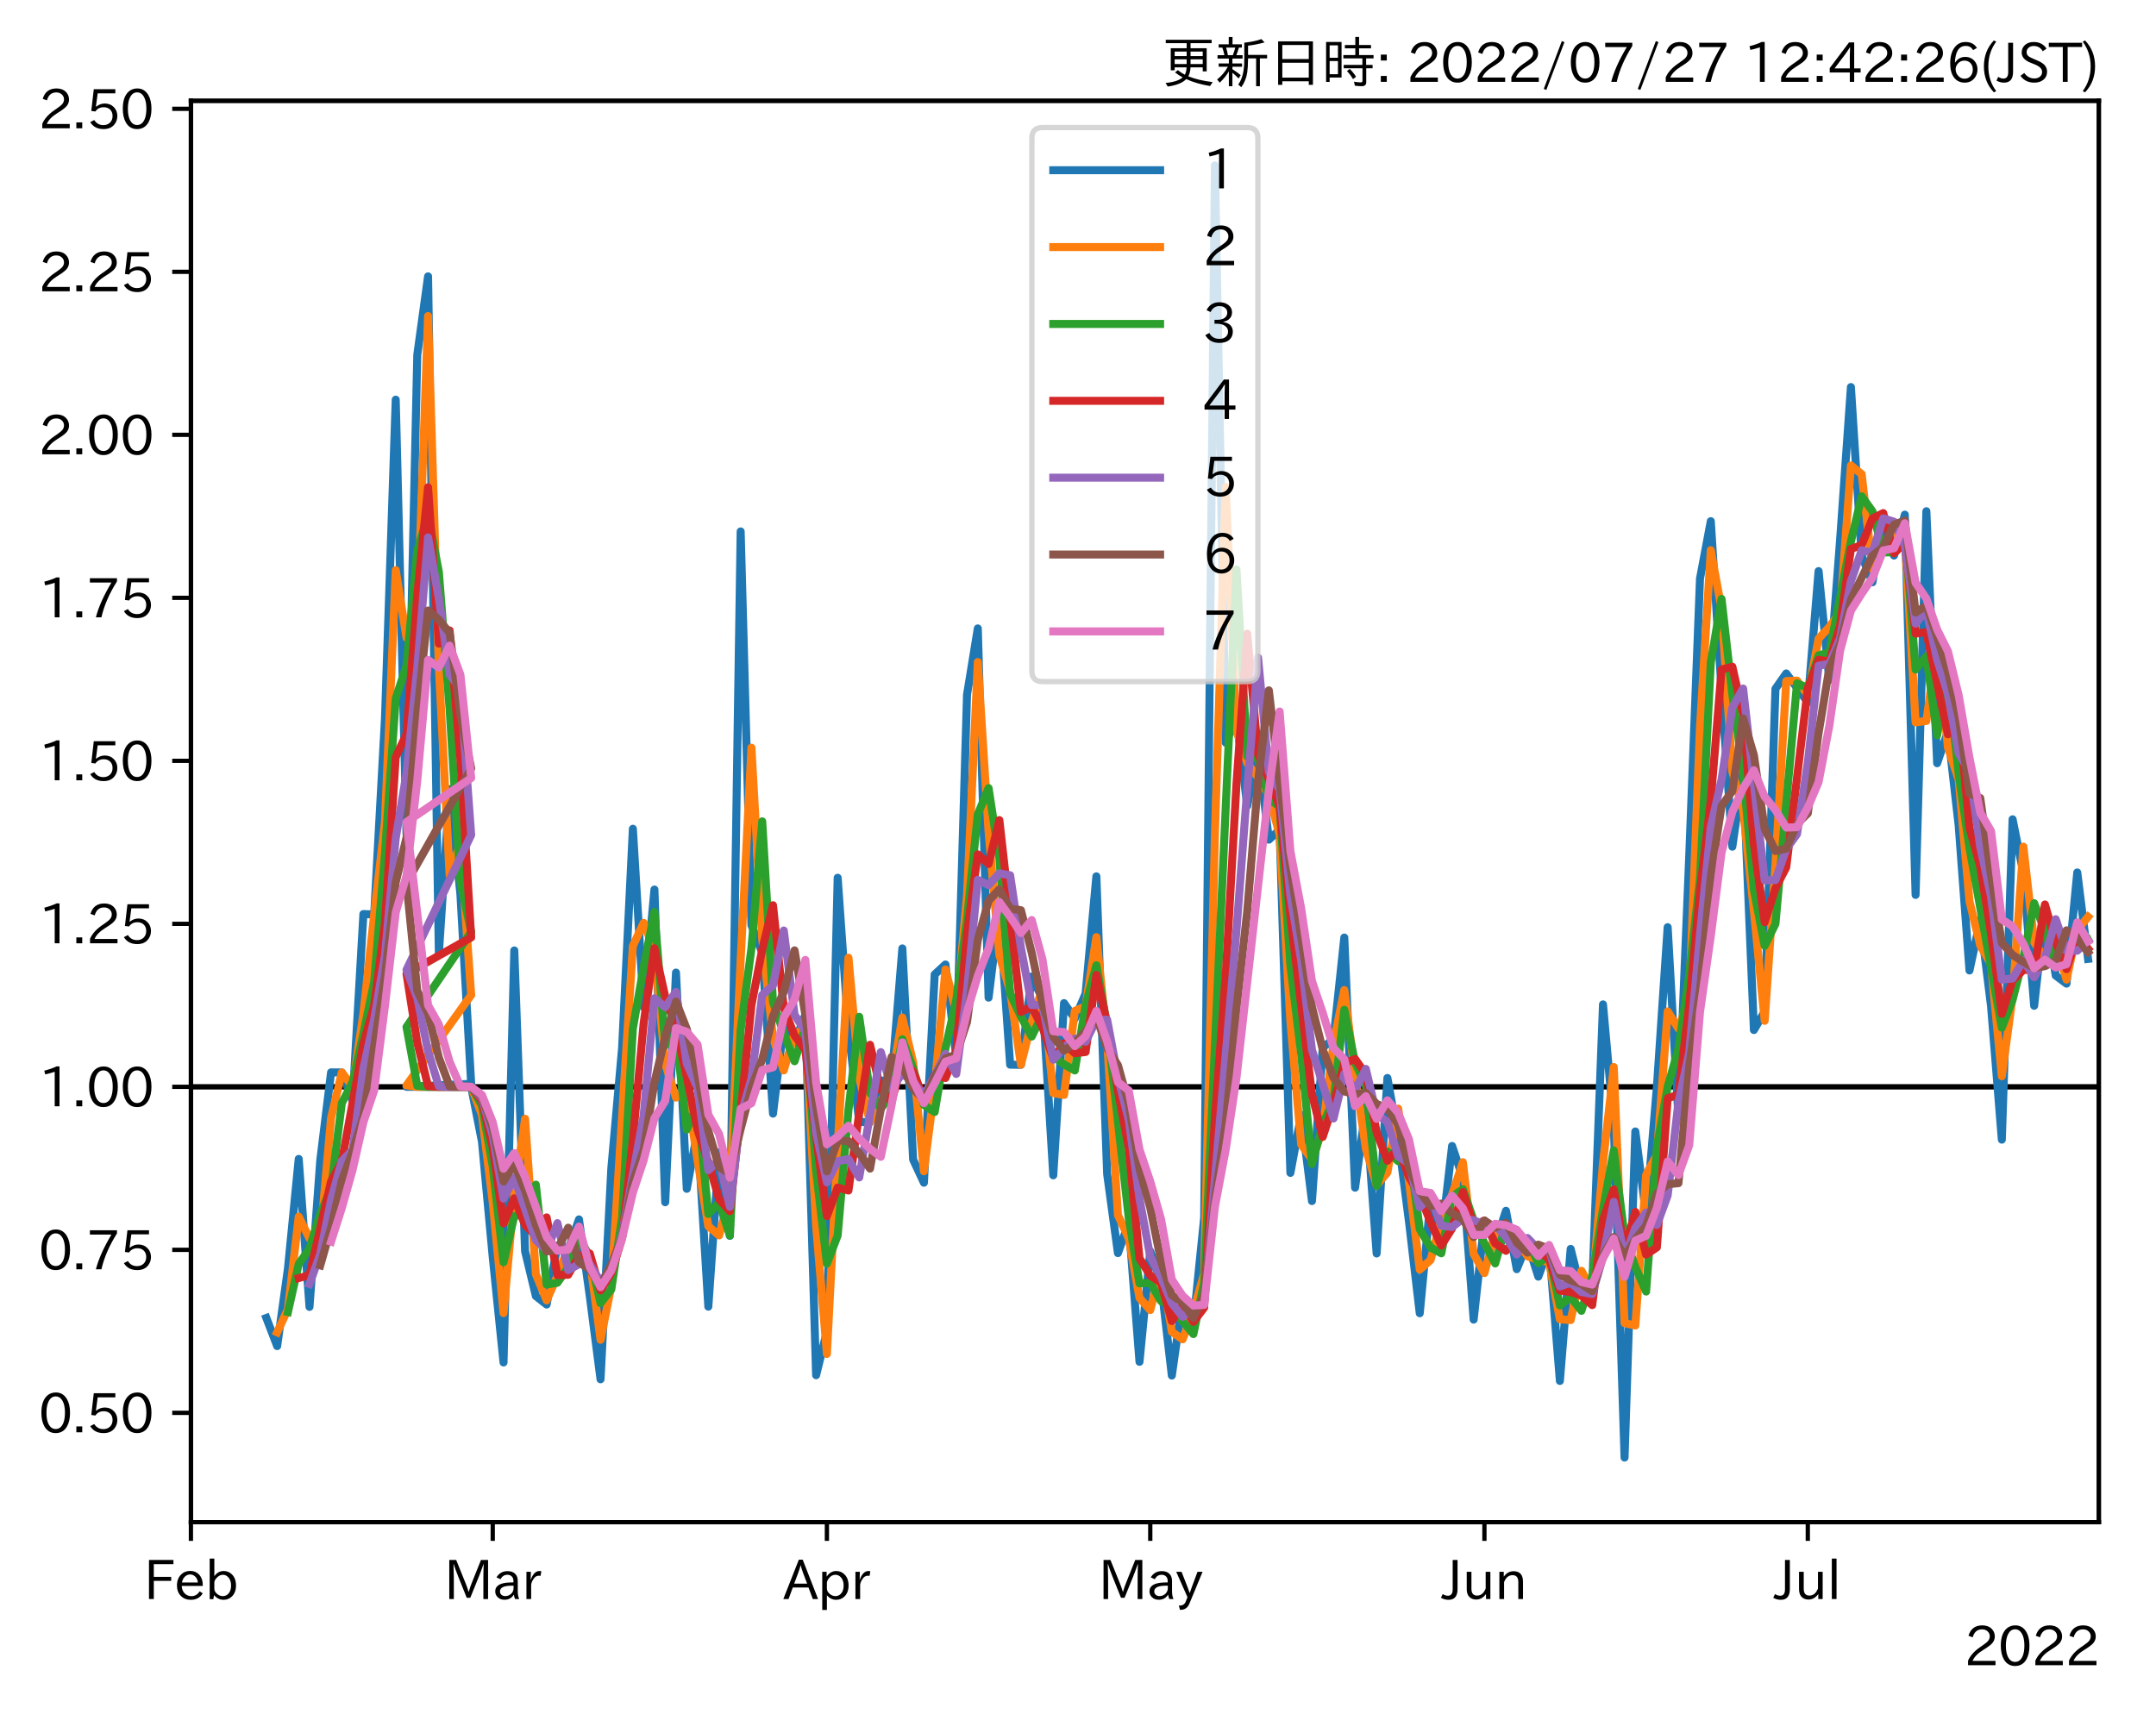 <?xml version="1.0" encoding="utf-8" standalone="no"?>
<!DOCTYPE svg PUBLIC "-//W3C//DTD SVG 1.1//EN"
  "http://www.w3.org/Graphics/SVG/1.1/DTD/svg11.dtd">
<svg xmlns:xlink="http://www.w3.org/1999/xlink" width="403.558pt" height="320.973pt" viewBox="0 0 403.558 320.973" xmlns="http://www.w3.org/2000/svg" version="1.1">
 <defs>
  <style type="text/css">*{stroke-linejoin: round; stroke-linecap: butt}</style>
 </defs>
 <g id="figure_1">
  <g id="patch_1">
   <path d="M 0 320.973 
L 403.558 320.973 
L 403.558 0 
L 0 0 
z
" style="fill: #ffffff"/>
  </g>
  <g id="axes_1">
   <g id="patch_2">
    <path d="M 35.737 284.991 
L 392.858 284.991 
L 392.858 18.879 
L 35.737 18.879 
z
" style="fill: #ffffff"/>
   </g>
   <g id="line2d_1">
    <path d="M 35.737 203.486 
L 392.858 203.486 
" clip-path="url(#p75356adacf)" style="fill: none; stroke: #000000; stroke-linecap: square"/>
   </g>
   <g id="matplotlib.axis_1">
    <g id="xtick_1">
     <g id="line2d_2">
      <defs>
       <path id="m81256b76f0" d="M 0 0 
L 0 3.5 
" style="stroke: #000000; stroke-width: 0.8"/>
      </defs>
      <g>
       <use xlink:href="#m81256b76f0" x="35.737" y="284.991" style="stroke: #000000; stroke-width: 0.8"/>
      </g>
     </g>
     <g id="text_1">
      <!-- Feb -->
      <g transform="translate(26.914 299.482)scale(0.1 -0.1)">
       <defs>
        <path id="IPAexGothic-46" d="M 3469 4141 
L 1172 4141 
L 1172 2656 
L 3206 2656 
L 3206 2188 
L 1172 2188 
L 1172 63 
L 609 63 
L 609 4634 
L 3469 4634 
L 3469 4141 
z
" transform="scale(0.016)"/>
        <path id="IPAexGothic-65" d="M 863 1594 
Q 891 1041 1209 722 
Q 1534 397 1997 397 
Q 2606 397 2963 966 
L 3322 728 
Q 2869 -31 1931 -31 
Q 1222 -31 766 422 
Q 306 884 306 1641 
Q 306 2444 788 2925 
Q 1216 3353 1856 3353 
Q 2459 3353 2866 2956 
Q 3322 2494 3322 1722 
L 3322 1594 
L 863 1594 
z
M 2756 1997 
Q 2709 2431 2450 2681 
Q 2194 2938 1844 2938 
Q 1438 2938 1150 2591 
Q 953 2356 894 1997 
L 2756 1997 
z
" transform="scale(0.016)"/>
        <path id="IPAexGothic-62" d="M 1125 2731 
Q 1550 3341 2219 3341 
Q 2788 3341 3191 2938 
Q 3659 2469 3659 1644 
Q 3659 838 3191 372 
Q 2788 -31 2206 -31 
Q 1559 -31 1088 516 
L 1009 44 
L 581 44 
L 581 4794 
L 1125 4794 
L 1125 2731 
z
M 1125 1997 
L 1125 1253 
Q 1125 888 1528 600 
Q 1803 403 2119 403 
Q 2488 403 2744 659 
Q 3084 1009 3084 1631 
Q 3084 2194 2803 2553 
Q 2525 2900 2125 2900 
Q 1759 2900 1438 2578 
Q 1125 2266 1125 1997 
z
" transform="scale(0.016)"/>
       </defs>
       <use xlink:href="#IPAexGothic-46"/>
       <use xlink:href="#IPAexGothic-65" x="57.178"/>
       <use xlink:href="#IPAexGothic-62" x="114.062"/>
      </g>
     </g>
    </g>
    <g id="xtick_2">
     <g id="line2d_3">
      <g>
       <use xlink:href="#m81256b76f0" x="92.231" y="284.991" style="stroke: #000000; stroke-width: 0.8"/>
      </g>
     </g>
     <g id="text_2">
      <!-- Mar -->
      <g transform="translate(83.122 299.482)scale(0.1 -0.1)">
       <defs>
        <path id="IPAexGothic-4d" d="M 5147 63 
L 4597 63 
L 4597 2534 
Q 4597 3281 4634 4134 
L 4609 4134 
Q 4356 3409 4066 2675 
L 3066 209 
L 2650 209 
L 1641 2725 
Q 1328 3506 1128 4141 
L 1103 4141 
Q 1141 3131 1141 2553 
L 1141 63 
L 609 63 
L 609 4634 
L 1416 4634 
L 2503 1944 
Q 2697 1472 2869 906 
L 2888 906 
Q 3028 1416 3234 1931 
L 4316 4634 
L 5147 4634 
L 5147 63 
z
" transform="scale(0.016)"/>
        <path id="IPAexGothic-61" d="M 3156 63 
L 2672 63 
Q 2559 303 2531 556 
L 2509 556 
Q 2147 -25 1428 -25 
Q 934 -25 622 288 
Q 347 563 347 959 
Q 347 1947 2050 1997 
L 2478 2009 
L 2478 2175 
Q 2478 2509 2288 2700 
Q 2088 2900 1775 2900 
Q 1238 2900 969 2378 
L 494 2597 
Q 938 3328 1788 3328 
Q 2375 3328 2691 3000 
Q 2984 2706 2984 2169 
L 2984 997 
Q 2984 400 3156 63 
z
M 2491 1625 
L 2141 1619 
Q 903 1591 903 953 
Q 903 728 1050 581 
Q 1231 403 1525 403 
Q 1934 403 2234 703 
Q 2491 969 2491 1344 
L 2491 1625 
z
" transform="scale(0.016)"/>
        <path id="IPAexGothic-72" d="M 2309 3316 
L 2213 2769 
Q 2106 2791 2022 2791 
Q 1653 2791 1413 2444 
Q 1113 2006 1113 1675 
L 1113 63 
L 563 63 
L 563 3250 
L 1081 3250 
L 1056 2303 
L 1069 2303 
Q 1422 3341 2097 3341 
Q 2206 3341 2309 3316 
z
" transform="scale(0.016)"/>
       </defs>
       <use xlink:href="#IPAexGothic-4d"/>
       <use xlink:href="#IPAexGothic-61" x="90.186"/>
       <use xlink:href="#IPAexGothic-72" x="145.166"/>
      </g>
     </g>
    </g>
    <g id="xtick_3">
     <g id="line2d_4">
      <g>
       <use xlink:href="#m81256b76f0" x="154.778" y="284.991" style="stroke: #000000; stroke-width: 0.8"/>
      </g>
     </g>
     <g id="text_3">
      <!-- Apr -->
      <g transform="translate(146.635 299.482)scale(0.1 -0.1)">
       <defs>
        <path id="IPAexGothic-41" d="M 4056 63 
L 3444 63 
L 2938 1409 
L 1100 1409 
L 603 63 
L -6 63 
L 1806 4666 
L 2259 4666 
L 4056 63 
z
M 2778 1863 
L 2316 3078 
Q 2125 3588 2028 4000 
L 2009 4000 
Q 1897 3563 1716 3078 
L 1263 1863 
L 2778 1863 
z
" transform="scale(0.016)"/>
        <path id="IPAexGothic-70" d="M 1075 2688 
Q 1525 3341 2206 3341 
Q 2769 3341 3172 2938 
Q 3641 2469 3641 1644 
Q 3641 841 3178 372 
Q 2775 -31 2200 -31 
Q 1569 -31 1106 497 
L 1106 -1216 
L 563 -1216 
L 563 3250 
L 1075 3250 
L 1075 2688 
z
M 1106 1950 
L 1106 1291 
Q 1106 897 1516 600 
Q 1791 403 2106 403 
Q 2469 403 2725 659 
Q 3066 997 3066 1631 
Q 3066 2200 2784 2559 
Q 2503 2900 2100 2900 
Q 1656 2900 1338 2484 
Q 1106 2184 1106 1950 
z
" transform="scale(0.016)"/>
       </defs>
       <use xlink:href="#IPAexGothic-41"/>
       <use xlink:href="#IPAexGothic-70" x="63.721"/>
       <use xlink:href="#IPAexGothic-72" x="125.83"/>
      </g>
     </g>
    </g>
    <g id="xtick_4">
     <g id="line2d_5">
      <g>
       <use xlink:href="#m81256b76f0" x="215.306" y="284.991" style="stroke: #000000; stroke-width: 0.8"/>
      </g>
     </g>
     <g id="text_4">
      <!-- May -->
      <g transform="translate(205.587 299.482)scale(0.1 -0.1)">
       <defs>
        <path id="IPAexGothic-79" d="M 3122 3250 
L 1575 -488 
Q 1278 -1203 550 -1203 
L 478 -1203 
L 344 -703 
L 447 -703 
Q 969 -703 1150 -238 
L 1356 275 
L 38 3250 
L 659 3250 
L 1363 1459 
Q 1528 1025 1606 781 
L 1625 781 
Q 1750 1169 1863 1459 
L 2528 3250 
L 3122 3250 
z
" transform="scale(0.016)"/>
       </defs>
       <use xlink:href="#IPAexGothic-4d"/>
       <use xlink:href="#IPAexGothic-61" x="90.186"/>
       <use xlink:href="#IPAexGothic-79" x="145.166"/>
      </g>
     </g>
    </g>
    <g id="xtick_5">
     <g id="line2d_6">
      <g>
       <use xlink:href="#m81256b76f0" x="277.853" y="284.991" style="stroke: #000000; stroke-width: 0.8"/>
      </g>
     </g>
     <g id="text_5">
      <!-- Jun -->
      <g transform="translate(269.913 299.482)scale(0.1 -0.1)">
       <defs>
        <path id="IPAexGothic-4a" d="M 1819 4634 
L 1819 1234 
Q 1819 -31 763 -31 
Q 303 -31 -125 209 
L 84 644 
Q 378 447 694 447 
Q 1250 447 1250 1203 
L 1250 4634 
L 1819 4634 
z
" transform="scale(0.016)"/>
        <path id="IPAexGothic-75" d="M 3284 63 
L 2772 63 
L 2772 644 
Q 2300 0 1625 0 
Q 1072 0 763 375 
Q 519 678 519 1241 
L 519 3250 
L 1069 3250 
L 1069 1259 
Q 1069 466 1734 466 
Q 2406 466 2734 1291 
L 2734 3250 
L 3284 3250 
L 3284 63 
z
" transform="scale(0.016)"/>
        <path id="IPAexGothic-6e" d="M 3328 63 
L 2778 63 
L 2778 2041 
Q 2778 2853 2106 2853 
Q 1428 2853 1113 2041 
L 1113 63 
L 563 63 
L 563 3250 
L 1075 3250 
L 1075 2675 
Q 1525 3316 2222 3316 
Q 3328 3316 3328 2072 
L 3328 63 
z
" transform="scale(0.016)"/>
       </defs>
       <use xlink:href="#IPAexGothic-4a"/>
       <use xlink:href="#IPAexGothic-75" x="37.988"/>
       <use xlink:href="#IPAexGothic-6e" x="98.389"/>
      </g>
     </g>
    </g>
    <g id="xtick_6">
     <g id="line2d_7">
      <g>
       <use xlink:href="#m81256b76f0" x="338.382" y="284.991" style="stroke: #000000; stroke-width: 0.8"/>
      </g>
     </g>
     <g id="text_6">
      <!-- Jul -->
      <g transform="translate(332.112 299.482)scale(0.1 -0.1)">
       <defs>
        <path id="IPAexGothic-6c" d="M 1131 63 
L 581 63 
L 581 4794 
L 1131 4794 
L 1131 63 
z
" transform="scale(0.016)"/>
       </defs>
       <use xlink:href="#IPAexGothic-4a"/>
       <use xlink:href="#IPAexGothic-75" x="37.988"/>
       <use xlink:href="#IPAexGothic-6c" x="98.389"/>
      </g>
     </g>
    </g>
    <g id="text_7">
     <!-- 2022 -->
     <g transform="translate(367.664 311.873)scale(0.1 -0.1)">
      <defs>
       <path id="IPAexGothic-32" d="M 3659 63 
L 447 63 
L 447 594 
Q 825 1475 1894 2203 
L 2072 2322 
Q 2619 2697 2791 2906 
Q 2988 3153 2988 3444 
Q 2988 3772 2756 4003 
Q 2500 4259 2084 4259 
Q 1250 4259 991 3328 
L 497 3506 
Q 853 4725 2116 4725 
Q 2806 4725 3216 4316 
Q 3575 3947 3575 3425 
Q 3575 3038 3344 2722 
Q 3131 2416 2366 1938 
L 2231 1856 
Q 1256 1253 978 569 
L 3659 569 
L 3659 63 
z
" transform="scale(0.016)"/>
       <path id="IPAexGothic-30" d="M 2038 4725 
Q 2881 4725 3334 3944 
Q 3694 3325 3694 2344 
Q 3694 1372 3334 741 
Q 2888 -31 2016 -31 
Q 1147 -31 700 741 
Q 341 1372 341 2350 
Q 341 3713 1000 4334 
Q 1419 4725 2038 4725 
z
M 2016 4266 
Q 1516 4266 1228 3759 
Q 934 3247 934 2344 
Q 934 1456 1222 947 
Q 1513 447 2016 447 
Q 2619 447 2909 1153 
Q 3100 1622 3100 2375 
Q 3100 3256 2806 3759 
Q 2509 4266 2016 4266 
z
" transform="scale(0.016)"/>
      </defs>
      <use xlink:href="#IPAexGothic-32"/>
      <use xlink:href="#IPAexGothic-30" x="62.988"/>
      <use xlink:href="#IPAexGothic-32" x="125.977"/>
      <use xlink:href="#IPAexGothic-32" x="188.965"/>
     </g>
    </g>
   </g>
   <g id="matplotlib.axis_2">
    <g id="ytick_1">
     <g id="line2d_8">
      <defs>
       <path id="mba4ddbd758" d="M 0 0 
L -3.5 0 
" style="stroke: #000000; stroke-width: 0.8"/>
      </defs>
      <g>
       <use xlink:href="#mba4ddbd758" x="35.737" y="264.523" style="stroke: #000000; stroke-width: 0.8"/>
      </g>
     </g>
     <g id="text_8">
      <!-- 0.50 -->
      <g transform="translate(7.2 268.268)scale(0.1 -0.1)">
       <defs>
        <path id="IPAexGothic-2e" d="M 1184 63 
L 494 63 
L 494 753 
L 1184 753 
L 1184 63 
z
" transform="scale(0.016)"/>
        <path id="IPAexGothic-35" d="M 1178 2603 
Q 1634 2963 2172 2963 
Q 2816 2963 3241 2528 
Q 3638 2113 3638 1497 
Q 3638 938 3297 513 
Q 2869 -31 2031 -31 
Q 959 -31 469 784 
L 938 1028 
Q 1309 434 2013 434 
Q 2466 434 2769 716 
Q 3081 1013 3081 1503 
Q 3081 1966 2806 2241 
Q 2519 2528 2056 2528 
Q 1406 2528 1072 2028 
L 591 2091 
L 884 4634 
L 3406 4634 
L 3406 4153 
L 1341 4153 
L 1134 2603 
L 1178 2603 
z
" transform="scale(0.016)"/>
       </defs>
       <use xlink:href="#IPAexGothic-30"/>
       <use xlink:href="#IPAexGothic-2e" x="62.988"/>
       <use xlink:href="#IPAexGothic-35" x="89.404"/>
       <use xlink:href="#IPAexGothic-30" x="152.393"/>
      </g>
     </g>
    </g>
    <g id="ytick_2">
     <g id="line2d_9">
      <g>
       <use xlink:href="#mba4ddbd758" x="35.737" y="234.004" style="stroke: #000000; stroke-width: 0.8"/>
      </g>
     </g>
     <g id="text_9">
      <!-- 0.75 -->
      <g transform="translate(7.2 237.75)scale(0.1 -0.1)">
       <defs>
        <path id="IPAexGothic-37" d="M 3597 4263 
Q 2238 2106 1778 63 
L 1131 63 
Q 1581 1834 2950 4128 
L 428 4128 
L 428 4634 
L 3597 4634 
L 3597 4263 
z
" transform="scale(0.016)"/>
       </defs>
       <use xlink:href="#IPAexGothic-30"/>
       <use xlink:href="#IPAexGothic-2e" x="62.988"/>
       <use xlink:href="#IPAexGothic-37" x="89.404"/>
       <use xlink:href="#IPAexGothic-35" x="152.393"/>
      </g>
     </g>
    </g>
    <g id="ytick_3">
     <g id="line2d_10">
      <g>
       <use xlink:href="#mba4ddbd758" x="35.737" y="203.486" style="stroke: #000000; stroke-width: 0.8"/>
      </g>
     </g>
     <g id="text_10">
      <!-- 1.00 -->
      <g transform="translate(7.2 207.231)scale(0.1 -0.1)">
       <defs>
        <path id="IPAexGothic-31" d="M 2463 63 
L 1900 63 
L 1900 4103 
Q 1372 3922 788 3797 
L 684 4231 
Q 1519 4441 2106 4731 
L 2463 4731 
L 2463 63 
z
" transform="scale(0.016)"/>
       </defs>
       <use xlink:href="#IPAexGothic-31"/>
       <use xlink:href="#IPAexGothic-2e" x="62.988"/>
       <use xlink:href="#IPAexGothic-30" x="89.404"/>
       <use xlink:href="#IPAexGothic-30" x="152.393"/>
      </g>
     </g>
    </g>
    <g id="ytick_4">
     <g id="line2d_11">
      <g>
       <use xlink:href="#mba4ddbd758" x="35.737" y="172.967" style="stroke: #000000; stroke-width: 0.8"/>
      </g>
     </g>
     <g id="text_11">
      <!-- 1.25 -->
      <g transform="translate(7.2 176.712)scale(0.1 -0.1)">
       <use xlink:href="#IPAexGothic-31"/>
       <use xlink:href="#IPAexGothic-2e" x="62.988"/>
       <use xlink:href="#IPAexGothic-32" x="89.404"/>
       <use xlink:href="#IPAexGothic-35" x="152.393"/>
      </g>
     </g>
    </g>
    <g id="ytick_5">
     <g id="line2d_12">
      <g>
       <use xlink:href="#mba4ddbd758" x="35.737" y="142.448" style="stroke: #000000; stroke-width: 0.8"/>
      </g>
     </g>
     <g id="text_12">
      <!-- 1.50 -->
      <g transform="translate(7.2 146.193)scale(0.1 -0.1)">
       <use xlink:href="#IPAexGothic-31"/>
       <use xlink:href="#IPAexGothic-2e" x="62.988"/>
       <use xlink:href="#IPAexGothic-35" x="89.404"/>
       <use xlink:href="#IPAexGothic-30" x="152.393"/>
      </g>
     </g>
    </g>
    <g id="ytick_6">
     <g id="line2d_13">
      <g>
       <use xlink:href="#mba4ddbd758" x="35.737" y="111.929" style="stroke: #000000; stroke-width: 0.8"/>
      </g>
     </g>
     <g id="text_13">
      <!-- 1.75 -->
      <g transform="translate(7.2 115.675)scale(0.1 -0.1)">
       <use xlink:href="#IPAexGothic-31"/>
       <use xlink:href="#IPAexGothic-2e" x="62.988"/>
       <use xlink:href="#IPAexGothic-37" x="89.404"/>
       <use xlink:href="#IPAexGothic-35" x="152.393"/>
      </g>
     </g>
    </g>
    <g id="ytick_7">
     <g id="line2d_14">
      <g>
       <use xlink:href="#mba4ddbd758" x="35.737" y="81.411" style="stroke: #000000; stroke-width: 0.8"/>
      </g>
     </g>
     <g id="text_14">
      <!-- 2.00 -->
      <g transform="translate(7.2 85.156)scale(0.1 -0.1)">
       <use xlink:href="#IPAexGothic-32"/>
       <use xlink:href="#IPAexGothic-2e" x="62.988"/>
       <use xlink:href="#IPAexGothic-30" x="89.404"/>
       <use xlink:href="#IPAexGothic-30" x="152.393"/>
      </g>
     </g>
    </g>
    <g id="ytick_8">
     <g id="line2d_15">
      <g>
       <use xlink:href="#mba4ddbd758" x="35.737" y="50.892" style="stroke: #000000; stroke-width: 0.8"/>
      </g>
     </g>
     <g id="text_15">
      <!-- 2.25 -->
      <g transform="translate(7.2 54.637)scale(0.1 -0.1)">
       <use xlink:href="#IPAexGothic-32"/>
       <use xlink:href="#IPAexGothic-2e" x="62.988"/>
       <use xlink:href="#IPAexGothic-32" x="89.404"/>
       <use xlink:href="#IPAexGothic-35" x="152.393"/>
      </g>
     </g>
    </g>
    <g id="ytick_9">
     <g id="line2d_16">
      <g>
       <use xlink:href="#mba4ddbd758" x="35.737" y="20.373" style="stroke: #000000; stroke-width: 0.8"/>
      </g>
     </g>
     <g id="text_16">
      <!-- 2.50 -->
      <g transform="translate(7.2 24.119)scale(0.1 -0.1)">
       <use xlink:href="#IPAexGothic-32"/>
       <use xlink:href="#IPAexGothic-2e" x="62.988"/>
       <use xlink:href="#IPAexGothic-35" x="89.404"/>
       <use xlink:href="#IPAexGothic-30" x="152.393"/>
      </g>
     </g>
    </g>
   </g>
   <g id="line2d_17">
    <path d="M 49.861 246.765 
L 51.879 252.025 
L 53.896 237.527 
L 55.914 216.985 
L 57.931 244.687 
L 59.949 217.229 
L 61.967 200.779 
L 63.984 200.791 
L 66.002 206.122 
L 68.02 171.134 
L 70.037 171.224 
L 72.055 134.589 
L 74.072 74.828 
L 76.09 156.078 
L 78.108 66.407 
L 80.125 51.743 
L 82.143 178.575 
L 84.161 147.744 
L 86.178 167.415 
L 88.196 202.925 
L 76.09 203.486 
L 78.108 203.486 
L 88.196 203.486 
L 90.213 213.751 
L 92.231 235.381 
L 94.249 255.089 
L 96.266 177.952 
L 98.284 234.261 
L 100.302 242.666 
L 102.319 244.246 
L 104.337 233.187 
L 106.354 234.02 
L 108.372 228.307 
L 110.39 242.633 
L 112.407 258.242 
L 114.425 218.779 
L 116.443 196.221 
L 118.46 155.17 
L 120.478 188.587 
L 122.495 166.549 
L 124.513 225.09 
L 126.531 182.098 
L 128.548 222.579 
L 130.566 211.703 
L 132.584 244.642 
L 134.601 215.75 
L 136.619 231.391 
L 138.636 99.501 
L 140.654 173.222 
L 142.672 178.369 
L 144.689 208.496 
L 146.707 191.756 
L 148.725 195.198 
L 150.742 189.98 
L 152.76 257.479 
L 154.778 249.284 
L 156.795 164.344 
L 158.813 192.887 
L 160.83 210.059 
L 162.848 210.13 
L 164.866 202.336 
L 166.883 202.338 
L 168.901 177.571 
L 170.919 217.105 
L 172.936 221.435 
L 174.954 182.442 
L 176.971 180.58 
L 178.989 197.958 
L 181.007 130.058 
L 183.024 117.661 
L 185.042 186.786 
L 187.06 170.332 
L 189.077 199.339 
L 191.095 199.367 
L 193.112 182.839 
L 195.13 187.011 
L 197.148 220.053 
L 199.165 187.812 
L 201.183 190.713 
L 203.201 186.028 
L 205.218 164.073 
L 207.236 219.833 
L 209.253 234.615 
L 211.271 228.991 
L 213.289 254.97 
L 215.306 234.26 
L 217.324 240.185 
L 219.342 257.538 
L 221.359 243.306 
L 223.377 247.766 
L 225.394 228.009 
L 227.412 30.975 
L 229.43 139.055 
L 231.447 134.576 
L 233.465 150.865 
L 235.483 140.118 
L 237.5 157.213 
L 239.518 155.348 
L 241.535 219.598 
L 243.553 208.727 
L 245.571 224.869 
L 247.588 196.124 
L 249.606 194.549 
L 251.624 175.538 
L 253.641 222.367 
L 255.659 207.3 
L 257.676 234.687 
L 259.694 201.827 
L 261.712 213.043 
L 263.729 228.693 
L 265.747 245.878 
L 267.765 224.721 
L 269.782 232.066 
L 271.8 214.557 
L 273.817 220.551 
L 275.835 247.066 
L 277.853 228.684 
L 279.87 232.827 
L 281.888 226.698 
L 283.906 237.621 
L 285.923 232.715 
L 287.941 239.022 
L 289.959 233.461 
L 291.976 258.551 
L 293.994 233.831 
L 296.011 241.844 
L 298.029 241.042 
L 300.047 188.052 
L 302.064 210.499 
L 304.082 272.895 
L 306.1 211.844 
L 308.117 227.496 
L 310.135 203.486 
L 312.152 173.596 
L 314.17 209.189 
L 316.188 160.261 
L 318.205 108.329 
L 320.223 97.579 
L 322.241 129.275 
L 324.258 158.523 
L 326.276 144.469 
L 328.293 192.846 
L 330.311 189.387 
L 332.329 128.958 
L 334.346 126.087 
L 338.382 131.477 
L 340.399 106.927 
L 342.417 127.338 
L 344.434 100.986 
L 346.452 72.469 
L 348.47 104.04 
L 350.487 109.019 
L 352.505 97.066 
L 354.523 104.016 
L 356.54 96.358 
L 358.558 167.55 
L 360.575 95.715 
L 362.593 142.895 
L 364.611 136.948 
L 366.628 154.612 
L 368.646 181.699 
L 370.664 172.214 
L 372.681 188.366 
L 374.699 213.374 
L 376.716 153.394 
L 378.734 163.484 
L 380.752 188.308 
L 382.769 170.061 
L 384.787 182.651 
L 386.805 184.166 
L 388.822 163.352 
L 390.84 179.538 
L 390.84 179.538 
" clip-path="url(#p75356adacf)" style="fill: none; stroke: #1f77b4; stroke-width: 1.5; stroke-linecap: square"/>
   </g>
   <g id="line2d_18">
    <path d="M 51.879 249.441 
L 53.896 245.102 
L 55.914 227.794 
L 57.931 231.855 
L 59.949 231.96 
L 61.967 209.295 
L 63.984 200.785 
L 66.002 203.486 
L 68.02 189.75 
L 70.037 171.179 
L 72.055 153.881 
L 74.072 106.739 
L 76.09 119.418 
L 78.108 115.985 
L 80.125 59.176 
L 82.143 124.943 
L 84.161 163.893 
L 86.178 157.868 
L 88.196 186.297 
L 76.09 203.205 
L 78.108 203.486 
L 88.196 203.486 
L 90.213 208.731 
L 92.231 225.147 
L 94.249 245.842 
L 96.266 223.569 
L 98.284 209.472 
L 100.302 238.565 
L 102.319 243.46 
L 104.337 238.893 
L 106.354 233.604 
L 108.372 231.206 
L 110.39 235.755 
L 112.407 250.844 
L 114.425 240.776 
L 118.46 177.108 
L 120.478 172.79 
L 122.495 177.979 
L 124.513 199.165 
L 126.531 205.503 
L 128.548 204.012 
L 130.566 217.277 
L 132.584 229.575 
L 134.601 231.296 
L 136.619 223.871 
L 138.636 179.657 
L 140.654 139.987 
L 142.672 175.818 
L 144.689 194.294 
L 146.707 200.406 
L 148.725 193.488 
L 150.742 192.615 
L 152.76 229.485 
L 154.778 253.498 
L 156.795 214.668 
L 158.813 179.31 
L 160.83 201.77 
L 162.848 210.095 
L 166.883 202.337 
L 168.901 190.521 
L 170.919 198.871 
L 172.936 219.292 
L 174.954 203.486 
L 176.971 181.514 
L 178.989 189.546 
L 181.007 167.615 
L 183.024 123.955 
L 185.042 155.705 
L 187.06 178.789 
L 189.077 185.585 
L 191.095 199.353 
L 193.112 191.357 
L 195.13 184.94 
L 197.148 204.656 
L 199.165 205.006 
L 201.183 189.27 
L 203.201 188.391 
L 205.218 175.451 
L 207.236 194.894 
L 209.253 227.502 
L 211.271 231.845 
L 213.289 242.996 
L 215.306 245.28 
L 217.324 237.272 
L 219.342 249.354 
L 221.359 250.76 
L 223.377 245.567 
L 225.394 238.446 
L 227.412 156.04 
L 229.43 91.164 
L 231.447 136.829 
L 233.465 142.902 
L 235.483 145.572 
L 237.5 148.872 
L 239.518 156.283 
L 241.535 191.262 
L 243.553 214.295 
L 245.571 217.098 
L 247.588 211.398 
L 249.606 195.339 
L 251.624 185.365 
L 253.641 201.136 
L 255.659 215.09 
L 257.676 221.894 
L 259.694 219.522 
L 261.712 207.568 
L 263.729 221.161 
L 265.747 237.705 
L 267.765 235.922 
L 269.782 228.463 
L 271.8 223.687 
L 273.817 217.596 
L 275.835 234.771 
L 277.853 238.358 
L 279.87 230.778 
L 281.888 229.812 
L 283.906 232.319 
L 285.923 235.201 
L 287.941 235.924 
L 289.959 236.285 
L 291.976 247.001 
L 293.994 247.159 
L 296.011 237.929 
L 298.029 241.444 
L 300.047 217.755 
L 302.064 199.775 
L 304.082 247.716 
L 306.1 248.172 
L 308.117 219.96 
L 310.135 216.148 
L 312.152 189.358 
L 314.17 192.578 
L 316.188 186.866 
L 318.205 136.066 
L 320.223 103.019 
L 322.241 114.02 
L 324.258 144.489 
L 326.276 151.638 
L 328.293 170.533 
L 330.311 191.127 
L 332.329 161.939 
L 334.346 127.527 
L 336.364 127.427 
L 338.382 130.123 
L 340.399 119.568 
L 342.417 117.383 
L 344.434 114.573 
L 346.452 87.153 
L 348.47 88.78 
L 350.487 106.544 
L 352.505 103.123 
L 354.523 100.568 
L 356.54 100.22 
L 358.558 135.255 
L 360.575 134.988 
L 362.593 120.659 
L 364.611 139.946 
L 366.628 145.997 
L 368.646 168.739 
L 370.664 177.032 
L 372.681 180.514 
L 374.699 201.499 
L 376.716 186.583 
L 378.734 158.515 
L 380.752 176.411 
L 382.769 179.469 
L 384.787 176.489 
L 386.805 183.411 
L 388.822 174.116 
L 390.84 171.658 
L 390.84 171.658 
" clip-path="url(#p75356adacf)" style="fill: none; stroke: #ff7f0e; stroke-width: 1.5; stroke-linecap: square"/>
   </g>
   <g id="line2d_19">
    <path d="M 53.896 245.66 
L 55.914 236.649 
L 57.931 233.785 
L 59.949 227.213 
L 61.967 222.545 
L 63.984 206.526 
L 66.002 202.59 
L 68.02 193.535 
L 70.037 183.836 
L 72.055 159.836 
L 74.072 130.778 
L 76.09 124.604 
L 78.108 103.077 
L 80.125 96.449 
L 82.143 107.071 
L 84.161 132.851 
L 86.178 165.075 
L 88.196 174.477 
L 76.09 192.28 
L 78.108 203.299 
L 80.125 203.486 
L 88.196 203.486 
L 90.213 207.008 
L 92.231 218.391 
L 94.249 236.326 
L 96.266 227.669 
L 98.284 227.266 
L 100.302 221.799 
L 102.319 240.501 
L 104.337 240.169 
L 106.354 237.298 
L 108.372 231.871 
L 110.39 235.18 
L 112.407 243.981 
L 114.425 241.4 
L 116.443 227.96 
L 118.46 192.549 
L 120.478 181.037 
L 122.495 170.737 
L 124.513 195.733 
L 126.531 193.714 
L 128.548 211.489 
L 130.566 206.632 
L 132.584 227.297 
L 134.601 225.172 
L 136.619 231.328 
L 138.636 192.844 
L 140.654 177.543 
L 142.672 153.781 
L 144.689 187.616 
L 146.707 193.453 
L 148.725 198.693 
L 150.742 192.329 
L 152.76 219.197 
L 154.778 236.598 
L 156.795 231.311 
L 158.813 207.837 
L 160.83 190.376 
L 162.848 204.622 
L 164.866 207.564 
L 166.883 204.992 
L 168.901 194.58 
L 170.919 200.037 
L 172.936 206.889 
L 174.954 208.205 
L 176.971 196.284 
L 178.989 187.218 
L 181.007 172.061 
L 183.024 152.464 
L 185.042 147.553 
L 187.06 160.727 
L 189.077 185.987 
L 191.095 190.339 
L 193.112 194.072 
L 195.13 189.924 
L 197.148 197.782 
L 199.165 199.284 
L 201.183 200.418 
L 203.201 188.198 
L 205.218 180.721 
L 207.236 192.003 
L 211.271 228.001 
L 213.289 240.292 
L 215.306 240.181 
L 217.324 243.616 
L 219.342 244.622 
L 221.359 247.389 
L 223.377 249.775 
L 225.394 240.097 
L 231.447 106.633 
L 233.465 141.629 
L 235.483 141.979 
L 237.5 149.539 
L 239.518 151.058 
L 241.535 180.755 
L 243.553 197.356 
L 245.571 217.938 
L 247.588 210.514 
L 249.606 206.037 
L 251.624 189.047 
L 253.641 198.978 
L 255.659 203.226 
L 257.676 222.052 
L 259.694 215.595 
L 261.712 217.405 
L 263.729 215.078 
L 265.747 230.152 
L 267.765 233.574 
L 269.782 234.654 
L 271.8 224.033 
L 273.817 222.652 
L 275.835 228.479 
L 277.853 232.786 
L 279.87 236.552 
L 281.888 229.437 
L 283.906 232.489 
L 285.923 232.451 
L 287.941 236.493 
L 289.959 235.11 
L 291.976 244.427 
L 293.994 242.836 
L 296.011 245.426 
L 298.029 238.979 
L 300.047 226.47 
L 302.064 215.389 
L 304.082 231.46 
L 306.1 237.234 
L 308.117 241.817 
L 310.135 214.731 
L 312.152 203.486 
L 314.17 196.318 
L 316.188 182.577 
L 318.205 164.491 
L 320.223 124.019 
L 322.241 112.14 
L 324.258 130.036 
L 326.276 144.482 
L 328.293 166.629 
L 330.311 177.091 
L 332.329 172.968 
L 336.364 127.939 
L 338.382 128.786 
L 340.399 122.678 
L 342.417 122.191 
L 346.452 101.38 
L 348.47 92.921 
L 350.487 95.728 
L 352.505 103.429 
L 354.523 103.421 
L 356.54 99.173 
L 358.558 125.365 
L 360.575 122.895 
L 362.593 137.661 
L 364.611 126.239 
L 366.628 144.969 
L 368.646 158.787 
L 374.699 192.418 
L 376.716 187.18 
L 378.734 179.274 
L 380.752 169.103 
L 382.769 174.324 
L 384.787 180.537 
L 386.805 179.093 
L 388.822 177.016 
L 390.84 175.946 
L 390.84 175.946 
" clip-path="url(#p75356adacf)" style="fill: none; stroke: #2ca02c; stroke-width: 1.5; stroke-linecap: square"/>
   </g>
   <g id="line2d_20">
    <path d="M 55.914 239.294 
L 57.931 238.73 
L 61.967 221.182 
L 63.984 217.491 
L 68.02 195.384 
L 70.037 188.279 
L 72.055 172.865 
L 74.072 141.762 
L 76.09 137.437 
L 78.108 111.412 
L 80.125 91.225 
L 82.143 120.513 
L 84.161 118.038 
L 86.178 142.143 
L 88.196 175.512 
L 76.09 182.319 
L 78.108 195.174 
L 80.125 203.345 
L 82.143 203.486 
L 88.196 203.486 
L 90.213 206.137 
L 92.231 214.845 
L 94.249 229.054 
L 96.266 224.361 
L 98.284 229.36 
L 100.302 231.365 
L 102.319 227.934 
L 104.337 238.729 
L 106.354 238.672 
L 108.372 235.131 
L 110.39 234.686 
L 112.407 241.597 
L 114.425 238.302 
L 116.443 231.855 
L 118.46 213.371 
L 120.478 191.569 
L 122.495 177.544 
L 124.513 186.601 
L 126.531 192.451 
L 128.548 201.612 
L 130.566 211.542 
L 132.584 217.547 
L 134.601 224.53 
L 136.619 226.764 
L 138.636 208.285 
L 140.654 188.189 
L 142.672 177.75 
L 144.689 169.485 
L 146.707 188.663 
L 148.725 193.892 
L 150.742 196.569 
L 152.76 212.915 
L 154.778 227.681 
L 156.795 222.342 
L 158.813 222.9 
L 160.83 208.397 
L 162.848 195.611 
L 164.866 204.055 
L 166.883 206.279 
L 168.901 198.654 
L 170.919 200.616 
L 172.936 205.767 
L 174.954 201.199 
L 176.971 201.837 
L 178.989 196.704 
L 181.007 174.725 
L 183.024 159.967 
L 185.042 161.768 
L 187.06 153.544 
L 191.095 189.459 
L 193.112 188.501 
L 195.13 192.342 
L 197.148 198.18 
L 199.165 195.359 
L 201.183 197.193 
L 203.201 196.966 
L 205.218 182.528 
L 207.236 191.682 
L 209.253 204.237 
L 211.271 214.901 
L 213.289 235.582 
L 215.306 238.822 
L 217.324 240.182 
L 219.342 247.343 
L 221.359 244.295 
L 223.377 247.483 
L 225.394 244.837 
L 227.412 209.111 
L 229.43 182.664 
L 231.447 146.692 
L 233.465 118.644 
L 235.483 141.252 
L 237.5 145.912 
L 239.518 151.01 
L 241.535 171.518 
L 245.571 204.869 
L 247.588 212.856 
L 249.606 206.715 
L 251.624 199.049 
L 253.641 198.271 
L 255.659 201.112 
L 257.676 211.988 
L 259.694 217.329 
L 261.712 214.963 
L 263.729 220.345 
L 265.747 223.745 
L 267.765 228.822 
L 269.782 233.199 
L 271.8 230 
L 273.817 223.173 
L 275.835 229.389 
L 277.853 228.53 
L 279.87 232.796 
L 281.888 234.185 
L 283.906 231.552 
L 285.923 232.546 
L 289.959 235.745 
L 291.976 241.645 
L 293.994 241.898 
L 296.011 242.589 
L 298.029 244.352 
L 300.047 228.364 
L 302.064 222.698 
L 304.082 233.953 
L 306.1 226.898 
L 308.117 234.894 
L 310.135 233.543 
L 312.152 205.631 
L 314.17 204.937 
L 316.188 188.118 
L 318.205 166.817 
L 320.223 149.875 
L 322.241 125.346 
L 324.258 124.822 
L 326.276 133.749 
L 328.293 158.016 
L 330.311 172.652 
L 332.329 166.294 
L 334.346 162.397 
L 338.382 128.829 
L 340.399 123.535 
L 342.417 123.853 
L 344.434 117.085 
L 346.452 102.78 
L 348.47 102.048 
L 350.487 97.054 
L 352.505 96.063 
L 354.523 103.576 
L 356.54 101.676 
L 358.558 118.637 
L 360.575 118.332 
L 364.611 137.483 
L 366.628 133.746 
L 368.646 154.949 
L 370.664 162.25 
L 372.681 174.742 
L 374.699 189.816 
L 376.716 183.581 
L 378.734 181.602 
L 380.752 181.587 
L 382.769 169.343 
L 384.787 176.45 
L 386.805 181.453 
L 388.822 175.307 
L 390.84 177.651 
L 390.84 177.651 
" clip-path="url(#p75356adacf)" style="fill: none; stroke: #d62728; stroke-width: 1.5; stroke-linecap: square"/>
   </g>
   <g id="line2d_21">
    <path d="M 57.931 240.4 
L 59.949 234.802 
L 61.967 224.678 
L 63.984 217.39 
L 66.002 215.307 
L 68.02 200.08 
L 70.037 190.876 
L 72.055 178.91 
L 74.072 156.943 
L 76.09 144.719 
L 78.108 124.991 
L 80.125 100.622 
L 82.143 112.096 
L 84.161 126.274 
L 86.178 129.014 
L 88.196 156.331 
L 76.09 181.578 
L 78.108 186.827 
L 80.125 196.88 
L 82.143 203.374 
L 84.161 203.486 
L 88.196 203.486 
L 90.213 205.611 
L 92.231 212.661 
L 94.249 224.409 
L 96.266 220.493 
L 100.302 232.182 
L 102.319 234.095 
L 104.337 229.008 
L 106.354 237.807 
L 108.372 236.691 
L 110.39 236.684 
L 112.407 239.979 
L 114.425 237.462 
L 116.443 231.156 
L 120.478 208.802 
L 122.495 186.902 
L 124.513 188.581 
L 126.531 185.712 
L 128.548 199.11 
L 130.566 203.699 
L 132.584 219.1 
L 134.601 217.19 
L 136.619 225.941 
L 138.636 208.977 
L 140.654 201.986 
L 142.672 186.279 
L 144.689 184.486 
L 146.707 174.218 
L 148.725 189.995 
L 150.742 193.119 
L 152.76 212.045 
L 154.778 221.365 
L 156.795 217.408 
L 158.813 217.027 
L 160.83 220.451 
L 164.866 196.984 
L 166.883 203.713 
L 168.901 201.022 
L 170.919 202.58 
L 172.936 205.089 
L 174.954 201.428 
L 176.971 197.325 
L 178.989 201.07 
L 181.007 185.5 
L 183.024 164.728 
L 185.042 165.716 
L 187.06 163.518 
L 189.077 163.87 
L 191.095 177.425 
L 193.112 188.16 
L 195.13 188.205 
L 197.148 198.413 
L 199.165 196.171 
L 201.183 194.443 
L 203.201 195.034 
L 205.218 190.973 
L 207.236 190.917 
L 209.253 201.645 
L 211.271 209.649 
L 213.289 224.417 
L 215.306 235.319 
L 217.324 239.097 
L 219.342 243.976 
L 221.359 246.552 
L 223.377 245.002 
L 225.394 243.927 
L 231.447 174.129 
L 233.465 147.535 
L 235.483 123.129 
L 237.5 144.561 
L 239.518 147.84 
L 241.535 167.593 
L 243.553 179.805 
L 245.571 196.563 
L 249.606 209.411 
L 251.624 201.047 
L 253.641 204.1 
L 255.659 200.13 
L 257.676 208.697 
L 259.694 210.025 
L 261.712 216.485 
L 263.729 217.856 
L 265.747 226.034 
L 267.765 223.941 
L 269.782 229.48 
L 271.8 229.74 
L 273.817 228.181 
L 275.835 228.473 
L 277.853 229.248 
L 279.87 229.406 
L 281.888 231.607 
L 283.906 234.882 
L 285.923 231.786 
L 287.941 233.879 
L 289.959 234.004 
L 291.976 240.855 
L 293.994 240.138 
L 296.011 241.888 
L 298.029 242.282 
L 300.047 235.331 
L 302.064 225.028 
L 304.082 235.588 
L 306.1 229.905 
L 308.117 227.018 
L 310.135 229.337 
L 312.152 223.831 
L 314.17 206.351 
L 316.188 197.091 
L 318.205 174.941 
L 320.223 154.898 
L 322.241 145.936 
L 324.258 132.471 
L 326.276 128.915 
L 330.311 164.821 
L 332.329 164.769 
L 334.346 158.96 
L 336.364 156.164 
L 338.382 142.785 
L 340.399 124.632 
L 342.417 124.302 
L 344.434 119.474 
L 346.452 108.84 
L 348.47 103.033 
L 350.487 103.46 
L 352.505 97.057 
L 354.523 97.677 
L 356.54 102.151 
L 358.558 116.748 
L 360.575 114.243 
L 362.593 123.495 
L 364.611 129.895 
L 366.628 141.041 
L 368.646 144.471 
L 370.664 158.551 
L 372.681 167.844 
L 374.699 183.409 
L 376.716 183.207 
L 378.734 179.772 
L 380.752 182.969 
L 382.769 179.352 
L 384.787 172.1 
L 386.805 178.026 
L 388.822 178.002 
L 390.84 176.163 
L 390.84 176.163 
" clip-path="url(#p75356adacf)" style="fill: none; stroke: #9467bd; stroke-width: 1.5; stroke-linecap: square"/>
   </g>
   <g id="line2d_22">
    <path d="M 59.949 236.915 
L 61.967 229.856 
L 63.984 221.04 
L 66.002 215.589 
L 68.02 208.938 
L 72.055 182.805 
L 74.072 165.198 
L 76.09 156.799 
L 78.108 133.542 
L 80.125 114.31 
L 82.143 116.021 
L 84.161 118.499 
L 86.178 133.808 
L 88.196 143.874 
L 76.09 165.297 
L 78.108 185.485 
L 80.125 189.754 
L 82.143 198.006 
L 84.161 203.392 
L 88.196 203.486 
L 90.213 205.26 
L 92.231 211.181 
L 94.249 221.189 
L 96.266 217.833 
L 98.284 222.924 
L 100.302 229.336 
L 102.319 234.311 
L 104.337 233.944 
L 106.354 229.862 
L 108.372 236.291 
L 110.39 237.71 
L 112.407 240.705 
L 114.425 236.763 
L 116.443 231.639 
L 118.46 221.392 
L 120.478 215.274 
L 122.495 202.634 
L 124.513 194.15 
L 126.531 187.521 
L 128.548 192.666 
L 130.566 201.302 
L 132.584 211.738 
L 134.601 218.549 
L 136.619 219.697 
L 138.636 211.363 
L 140.654 203.662 
L 142.672 198.331 
L 144.689 190.255 
L 146.707 185.724 
L 148.725 177.935 
L 150.742 189.993 
L 152.76 207.022 
L 154.778 219.323 
L 156.795 213.503 
L 158.813 213.661 
L 160.83 215.896 
L 162.848 218.797 
L 164.866 207.701 
L 166.883 197.893 
L 168.901 199.701 
L 170.919 203.859 
L 172.936 205.944 
L 174.954 201.58 
L 176.971 198.174 
L 178.989 197.43 
L 181.007 191.344 
L 183.024 175.97 
L 185.042 168.634 
L 187.06 166.495 
L 189.077 170.126 
L 191.095 170.414 
L 193.112 178.341 
L 195.13 187.969 
L 197.148 194.113 
L 199.165 196.704 
L 201.183 195.277 
L 203.201 193.076 
L 205.218 190.321 
L 207.236 196.279 
L 209.253 199.44 
L 211.271 206.689 
L 213.289 218.845 
L 215.306 226.128 
L 217.324 236.149 
L 219.342 242.485 
L 221.359 243.864 
L 223.377 246.756 
L 225.394 242.39 
L 227.412 224.459 
L 229.43 210.397 
L 231.447 188.775 
L 233.465 170.479 
L 235.483 146.319 
L 237.5 129.255 
L 239.518 146.405 
L 241.535 162.516 
L 245.571 188.519 
L 247.588 196.49 
L 249.606 201.773 
L 251.624 204.35 
L 253.641 204.884 
L 255.659 204.64 
L 257.676 206.69 
L 259.694 207.579 
L 261.712 210.534 
L 263.729 218.622 
L 265.747 223.132 
L 267.765 225.817 
L 269.782 225.343 
L 271.8 227.14 
L 273.817 228.266 
L 275.835 231.618 
L 277.853 228.508 
L 279.87 229.854 
L 281.888 228.96 
L 283.906 232.638 
L 285.923 234.525 
L 287.941 233.033 
L 289.959 233.809 
L 291.976 238.645 
L 293.994 239.723 
L 296.011 240.424 
L 298.029 241.747 
L 300.047 235.022 
L 302.064 231.6 
L 304.082 235.298 
L 306.1 232.007 
L 308.117 229.507 
L 310.135 223.437 
L 312.152 221.722 
L 314.17 221.526 
L 316.188 199.676 
L 318.205 185.337 
L 320.223 164.167 
L 322.241 150.873 
L 324.258 148.098 
L 326.276 134.524 
L 328.293 141.389 
L 330.311 155.181 
L 332.329 159.334 
L 334.346 158.887 
L 336.364 154.269 
L 338.382 152.279 
L 340.399 137.246 
L 342.417 125.085 
L 344.434 120.591 
L 346.452 112.295 
L 350.487 104.042 
L 352.505 102.407 
L 354.523 98.232 
L 356.54 97.457 
L 358.558 114.682 
L 360.575 113.381 
L 362.593 119.313 
L 364.611 125.802 
L 366.628 134.25 
L 368.646 148.539 
L 370.664 149.421 
L 372.681 163.936 
L 374.699 176.548 
L 376.716 178.797 
L 378.734 180.095 
L 380.752 181.23 
L 382.769 180.895 
L 384.787 179.907 
L 386.805 174.18 
L 388.822 175.676 
L 390.84 178.259 
L 390.84 178.259 
" clip-path="url(#p75356adacf)" style="fill: none; stroke: #8c564b; stroke-width: 1.5; stroke-linecap: square"/>
   </g>
   <g id="line2d_23">
    <path d="M 61.967 232.478 
L 63.984 226.161 
L 66.002 219.029 
L 68.02 210.123 
L 70.037 204.176 
L 72.055 188.323 
L 74.072 170.843 
L 76.09 163.925 
L 78.108 146.135 
L 80.125 123.557 
L 82.143 124.977 
L 84.161 120.878 
L 86.178 126.319 
L 88.196 145.67 
L 76.09 153.907 
L 80.125 188.21 
L 82.143 191.806 
L 84.161 198.803 
L 86.178 203.406 
L 88.196 203.486 
L 90.213 205.008 
L 92.231 210.112 
L 94.249 218.827 
L 96.266 215.891 
L 98.284 220.349 
L 102.319 231.623 
L 104.337 234.151 
L 106.354 233.955 
L 108.372 229.641 
L 110.39 237.225 
L 112.407 240.988 
L 114.425 237.873 
L 116.443 231.862 
L 118.46 223.298 
L 120.478 217.237 
L 122.495 209.356 
L 124.513 206.126 
L 126.531 192.493 
L 128.548 193.18 
L 130.566 195.569 
L 132.584 208.687 
L 134.601 212.32 
L 136.619 220.485 
L 138.636 207.579 
L 140.654 206.563 
L 142.672 200.334 
L 144.689 199.836 
L 146.707 190.47 
L 148.725 187.119 
L 150.742 179.719 
L 152.76 202.697 
L 154.778 214.258 
L 156.795 212.801 
L 158.813 210.766 
L 160.83 213.153 
L 162.848 215.09 
L 164.866 216.588 
L 166.883 206.949 
L 168.901 195.17 
L 170.919 202.349 
L 172.936 206.541 
L 174.954 202.839 
L 176.971 198.777 
L 178.989 198.143 
L 181.007 189.458 
L 183.024 182.686 
L 185.042 177.565 
L 187.06 168.878 
L 189.077 171.665 
L 191.095 174.686 
L 193.112 172.253 
L 195.13 179.612 
L 197.148 193.09 
L 199.165 193.231 
L 201.183 195.865 
L 203.201 193.994 
L 205.218 189.276 
L 207.236 194.994 
L 209.253 202.615 
L 211.271 204.16 
L 213.289 215.218 
L 215.306 221.197 
L 217.324 228.27 
L 219.342 239.574 
L 221.359 242.603 
L 223.377 244.434 
L 225.394 244.316 
L 227.412 225.921 
L 229.43 215.217 
L 231.447 201.767 
L 237.5 147.918 
L 239.518 133.214 
L 241.535 159.354 
L 243.553 170.097 
L 245.571 183.683 
L 247.588 189.632 
L 249.606 196.214 
L 251.624 198.326 
L 253.641 207.105 
L 255.659 205.232 
L 257.676 209.475 
L 259.694 206.007 
L 261.712 208.376 
L 263.729 213.323 
L 265.747 223.023 
L 267.765 223.361 
L 269.782 226.734 
L 271.8 223.869 
L 273.817 226.225 
L 275.835 231.205 
L 277.853 231.204 
L 279.87 229.137 
L 281.888 229.409 
L 283.906 230.247 
L 287.941 235.181 
L 289.959 233.094 
L 291.976 237.837 
L 293.994 237.973 
L 296.011 240.029 
L 298.029 240.513 
L 300.047 235.605 
L 302.064 231.868 
L 304.082 239.058 
L 306.1 232.27 
L 308.117 231.375 
L 310.135 226.161 
L 312.152 217.471 
L 314.17 220.018 
L 316.188 214.411 
L 318.205 189.472 
L 320.223 175.255 
L 322.241 159.591 
L 324.258 151.987 
L 326.276 147.584 
L 328.293 144.211 
L 330.311 149.164 
L 332.329 151.66 
L 334.346 154.947 
L 336.364 154.883 
L 338.382 151.185 
L 340.399 146.428 
L 342.417 135.861 
L 344.434 121.808 
L 346.452 114.322 
L 348.47 111.135 
L 350.487 108.187 
L 352.505 103.059 
L 354.523 102.638 
L 356.54 97.965 
L 358.558 109.113 
L 360.575 112.071 
L 362.593 117.873 
L 364.611 121.93 
L 366.628 130.198 
L 368.646 141.884 
L 370.664 152.133 
L 372.681 155.597 
L 374.699 172.15 
L 376.716 173.442 
L 378.734 176.701 
L 380.752 181.297 
L 382.769 179.685 
L 384.787 181.147 
L 386.805 180.523 
L 388.822 172.679 
L 390.84 176.234 
L 390.84 176.234 
" clip-path="url(#p75356adacf)" style="fill: none; stroke: #e377c2; stroke-width: 1.5; stroke-linecap: square"/>
   </g>
   <g id="patch_3">
    <path d="M 35.737 284.991 
L 35.737 18.879 
" style="fill: none; stroke: #000000; stroke-width: 0.8; stroke-linejoin: miter; stroke-linecap: square"/>
   </g>
   <g id="patch_4">
    <path d="M 392.858 284.991 
L 392.858 18.879 
" style="fill: none; stroke: #000000; stroke-width: 0.8; stroke-linejoin: miter; stroke-linecap: square"/>
   </g>
   <g id="patch_5">
    <path d="M 35.737 284.991 
L 392.858 284.991 
" style="fill: none; stroke: #000000; stroke-width: 0.8; stroke-linejoin: miter; stroke-linecap: square"/>
   </g>
   <g id="patch_6">
    <path d="M 35.737 18.879 
L 392.858 18.879 
" style="fill: none; stroke: #000000; stroke-width: 0.8; stroke-linejoin: miter; stroke-linecap: square"/>
   </g>
   <g id="legend_1">
    <g id="patch_7">
     <path d="M 195.148 127.614 
L 233.447 127.614 
Q 235.447 127.614 235.447 125.614 
L 235.447 25.879 
Q 235.447 23.879 233.447 23.879 
L 195.148 23.879 
Q 193.148 23.879 193.148 25.879 
L 193.148 125.614 
Q 193.148 127.614 195.148 127.614 
z
" style="fill: #ffffff; opacity: 0.8; stroke: #cccccc; stroke-linejoin: miter"/>
    </g>
    <g id="line2d_24">
     <path d="M 197.148 31.87 
L 207.148 31.87 
L 217.148 31.87 
" style="fill: none; stroke: #1f77b4; stroke-width: 1.5; stroke-linecap: square"/>
    </g>
    <g id="text_17">
     <!-- 1 -->
     <g transform="translate(225.148 35.37)scale(0.1 -0.1)">
      <use xlink:href="#IPAexGothic-31"/>
     </g>
    </g>
    <g id="line2d_25">
     <path d="M 197.148 46.261 
L 207.148 46.261 
L 217.148 46.261 
" style="fill: none; stroke: #ff7f0e; stroke-width: 1.5; stroke-linecap: square"/>
    </g>
    <g id="text_18">
     <!-- 2 -->
     <g transform="translate(225.148 49.761)scale(0.1 -0.1)">
      <use xlink:href="#IPAexGothic-32"/>
     </g>
    </g>
    <g id="line2d_26">
     <path d="M 197.148 60.651 
L 207.148 60.651 
L 217.148 60.651 
" style="fill: none; stroke: #2ca02c; stroke-width: 1.5; stroke-linecap: square"/>
    </g>
    <g id="text_19">
     <!-- 3 -->
     <g transform="translate(225.148 64.151)scale(0.1 -0.1)">
      <defs>
       <path id="IPAexGothic-33" d="M 2381 2419 
Q 3506 2216 3506 1278 
Q 3506 716 3128 356 
Q 2709 -31 1944 -31 
Q 797 -31 288 881 
L 756 1131 
Q 1109 441 1938 441 
Q 2425 441 2694 691 
Q 2950 928 2950 1291 
Q 2950 1719 2566 1978 
Q 2216 2213 1644 2213 
L 1363 2213 
L 1363 2669 
L 1656 2669 
Q 2231 2669 2534 2888 
Q 2859 3119 2859 3509 
Q 2859 3934 2494 4138 
Q 2259 4278 1931 4278 
Q 1238 4278 903 3578 
L 434 3803 
Q 897 4725 1938 4725 
Q 2597 4725 3006 4394 
Q 3416 4069 3416 3534 
Q 3416 3028 3019 2706 
Q 2763 2500 2381 2444 
L 2381 2419 
z
" transform="scale(0.016)"/>
      </defs>
      <use xlink:href="#IPAexGothic-33"/>
     </g>
    </g>
    <g id="line2d_27">
     <path d="M 197.148 75.042 
L 207.148 75.042 
L 217.148 75.042 
" style="fill: none; stroke: #d62728; stroke-width: 1.5; stroke-linecap: square"/>
    </g>
    <g id="text_20">
     <!-- 4 -->
     <g transform="translate(225.148 78.542)scale(0.1 -0.1)">
      <defs>
       <path id="IPAexGothic-34" d="M 3813 1159 
L 3059 1159 
L 3059 63 
L 2547 63 
L 2547 1159 
L 197 1159 
L 197 1672 
L 2456 4678 
L 3059 4678 
L 3059 1634 
L 3813 1634 
L 3813 1159 
z
M 2578 4109 
L 2559 4109 
Q 2278 3656 2003 3284 
L 759 1634 
L 2547 1634 
L 2547 3144 
Q 2547 3481 2578 4109 
z
" transform="scale(0.016)"/>
      </defs>
      <use xlink:href="#IPAexGothic-34"/>
     </g>
    </g>
    <g id="line2d_28">
     <path d="M 197.148 89.433 
L 207.148 89.433 
L 217.148 89.433 
" style="fill: none; stroke: #9467bd; stroke-width: 1.5; stroke-linecap: square"/>
    </g>
    <g id="text_21">
     <!-- 5 -->
     <g transform="translate(225.148 92.933)scale(0.1 -0.1)">
      <use xlink:href="#IPAexGothic-35"/>
     </g>
    </g>
    <g id="line2d_29">
     <path d="M 197.148 103.823 
L 207.148 103.823 
L 217.148 103.823 
" style="fill: none; stroke: #8c564b; stroke-width: 1.5; stroke-linecap: square"/>
    </g>
    <g id="text_22">
     <!-- 6 -->
     <g transform="translate(225.148 107.323)scale(0.1 -0.1)">
      <defs>
       <path id="IPAexGothic-36" d="M 1056 2328 
Q 1509 2981 2234 2981 
Q 2906 2981 3316 2513 
Q 3675 2106 3675 1522 
Q 3675 884 3272 434 
Q 2853 -31 2178 -31 
Q 1375 -31 922 581 
Q 481 1178 481 2228 
Q 481 3425 1013 4109 
Q 1494 4725 2272 4725 
Q 3191 4725 3609 4025 
L 3150 3775 
Q 2894 4266 2300 4266 
Q 1119 4266 1031 2328 
L 1056 2328 
z
M 2141 2547 
Q 1684 2547 1384 2206 
Q 1116 1900 1116 1541 
Q 1116 1156 1353 844 
Q 1672 428 2159 428 
Q 2669 428 2941 844 
Q 3125 1128 3125 1503 
Q 3125 1944 2881 2228 
Q 2600 2547 2141 2547 
z
" transform="scale(0.016)"/>
      </defs>
      <use xlink:href="#IPAexGothic-36"/>
     </g>
    </g>
    <g id="line2d_30">
     <path d="M 197.148 118.214 
L 207.148 118.214 
L 217.148 118.214 
" style="fill: none; stroke: #e377c2; stroke-width: 1.5; stroke-linecap: square"/>
    </g>
    <g id="text_23">
     <!-- 7 -->
     <g transform="translate(225.148 121.714)scale(0.1 -0.1)">
      <use xlink:href="#IPAexGothic-37"/>
     </g>
    </g>
   </g>
  </g>
  <g id="axes_2">
   <g id="matplotlib.axis_3"/>
   <g id="patch_8">
    <path d="M 35.737 284.991 
L 35.737 18.879 
" style="fill: none; stroke: #000000; stroke-width: 0.8; stroke-linejoin: miter; stroke-linecap: square"/>
   </g>
   <g id="patch_9">
    <path d="M 392.858 284.991 
L 392.858 18.879 
" style="fill: none; stroke: #000000; stroke-width: 0.8; stroke-linejoin: miter; stroke-linecap: square"/>
   </g>
   <g id="patch_10">
    <path d="M 35.737 284.991 
L 392.858 284.991 
" style="fill: none; stroke: #000000; stroke-width: 0.8; stroke-linejoin: miter; stroke-linecap: square"/>
   </g>
   <g id="patch_11">
    <path d="M 35.737 18.879 
L 392.858 18.879 
" style="fill: none; stroke: #000000; stroke-width: 0.8; stroke-linejoin: miter; stroke-linecap: square"/>
   </g>
  </g>
  <g id="text_24">
   <!-- 更新日時: 2022/07/27 12:42:26(JST) -->
   <g transform="translate(217.386 15.423)scale(0.1 -0.1)">
    <defs>
     <path id="IPAexGothic-66f4" d="M 2956 3994 
L 2956 4588 
L 513 4588 
L 513 4984 
L 5881 4984 
L 5881 4588 
L 3413 4588 
L 3413 3994 
L 5300 3994 
L 5300 1288 
L 4838 1288 
L 4838 1759 
L 3406 1759 
Q 3384 1125 3150 709 
Q 4291 244 5997 31 
L 5694 -428 
Q 4109 -166 2906 384 
Q 2294 -266 744 -488 
L 494 -66 
Q 1903 59 2491 588 
Q 2041 813 1594 1166 
L 1928 1434 
Q 2331 1106 2747 897 
Q 2922 1219 2950 1759 
L 1556 1759 
L 1556 1413 
L 1097 1413 
L 1097 3994 
L 2956 3994 
z
M 2956 3609 
L 1556 3609 
L 1556 3078 
L 2956 3078 
L 2956 3609 
z
M 3413 3609 
L 3413 3078 
L 4838 3078 
L 4838 3609 
L 3413 3609 
z
M 2956 2700 
L 1556 2700 
L 1556 2144 
L 2956 2144 
L 2956 2700 
z
M 3413 2700 
L 3413 2144 
L 4838 2144 
L 4838 2700 
L 3413 2700 
z
" transform="scale(0.016)"/>
     <path id="IPAexGothic-65b0" d="M 3891 2803 
Q 3881 1759 3794 1166 
Q 3653 197 3097 -563 
L 2741 -250 
Q 3450 700 3450 2631 
L 3450 4647 
Q 3516 4656 3622 4666 
Q 4656 4778 5447 5063 
L 5825 4678 
Q 4897 4419 3891 4294 
L 3891 3219 
L 6119 3219 
L 6119 2803 
L 5275 2803 
L 5275 -447 
L 4834 -447 
L 4834 2803 
L 3891 2803 
z
M 2822 4069 
Q 2678 3572 2519 3181 
L 3250 3181 
L 3250 2784 
L 2059 2784 
L 2059 2216 
L 3184 2216 
L 3184 1831 
L 2059 1831 
L 2059 1544 
Q 2613 1197 3031 847 
L 2781 456 
Q 2472 791 2059 1128 
L 2059 -447 
L 1644 -447 
L 1644 1294 
Q 1272 628 575 -31 
L 269 341 
Q 1041 938 1528 1831 
L 453 1831 
L 453 2216 
L 1644 2216 
L 1644 2784 
L 319 2784 
L 319 3181 
L 1125 3181 
Q 1013 3706 881 4069 
L 453 4069 
L 453 4453 
L 1631 4453 
L 1631 5309 
L 2072 5309 
L 2072 4453 
L 3166 4453 
L 3166 4069 
L 2822 4069 
z
M 2391 4069 
L 1325 4069 
Q 1450 3672 1534 3181 
L 2109 3181 
Q 2294 3659 2391 4069 
z
" transform="scale(0.016)"/>
     <path id="IPAexGothic-65e5" d="M 5231 4800 
L 5231 -288 
L 4744 -288 
L 4744 128 
L 1647 128 
L 1647 -288 
L 1159 -288 
L 1159 4800 
L 5231 4800 
z
M 1647 4372 
L 1647 2731 
L 4744 2731 
L 4744 4372 
L 1647 4372 
z
M 1647 2297 
L 1647 556 
L 4744 556 
L 4744 2297 
L 1647 2297 
z
" transform="scale(0.016)"/>
     <path id="IPAexGothic-6642" d="M 2328 4728 
L 2328 563 
L 934 563 
L 934 56 
L 519 56 
L 519 4728 
L 2328 4728 
z
M 934 4331 
L 934 2881 
L 1906 2881 
L 1906 4331 
L 934 4331 
z
M 934 2497 
L 934 953 
L 1906 953 
L 1906 2497 
L 934 2497 
z
M 3938 4372 
L 3938 5313 
L 4378 5313 
L 4378 4372 
L 5772 4372 
L 5772 3981 
L 4378 3981 
L 4378 3194 
L 6072 3194 
L 6072 2803 
L 5203 2803 
L 5203 2047 
L 5959 2047 
L 5959 1650 
L 5216 1650 
L 5216 31 
Q 5216 -447 4691 -447 
Q 4394 -447 3888 -391 
L 3784 78 
Q 4272 0 4591 0 
Q 4775 0 4775 172 
L 4775 1650 
L 2581 1650 
L 2581 2047 
L 4763 2047 
L 4763 2803 
L 2538 2803 
L 2538 3194 
L 3938 3194 
L 3938 3981 
L 2716 3981 
L 2716 4372 
L 3938 4372 
z
M 3669 384 
Q 3331 950 2956 1325 
L 3291 1575 
Q 3719 1147 4025 659 
L 3669 384 
z
" transform="scale(0.016)"/>
     <path id="IPAexGothic-3a" d="M 1369 2559 
L 672 2559 
L 672 3250 
L 1369 3250 
L 1369 2559 
z
M 1369 63 
L 672 63 
L 672 753 
L 1369 753 
L 1369 63 
z
" transform="scale(0.016)"/>
     <path id="IPAexGothic-20" transform="scale(0.016)"/>
     <path id="IPAexGothic-2f" d="M 2719 4709 
L 600 -884 
L 300 -763 
L 2413 4831 
L 2719 4709 
z
" transform="scale(0.016)"/>
     <path id="IPAexGothic-28" d="M 1928 -1016 
L 1653 -1166 
Q 488 69 488 1875 
Q 488 3678 1653 4909 
L 1928 4763 
Q 1006 3522 1006 1881 
Q 1006 203 1928 -1016 
z
" transform="scale(0.016)"/>
     <path id="IPAexGothic-53" d="M 2919 3641 
Q 2563 4259 1853 4259 
Q 1453 4259 1213 4009 
Q 1028 3803 1028 3534 
Q 1028 3238 1266 3047 
Q 1444 2913 1984 2688 
L 2200 2597 
Q 2925 2306 3191 1953 
Q 3422 1644 3422 1259 
Q 3422 644 2969 288 
Q 2559 -31 1931 -31 
Q 881 -31 313 766 
L 753 1100 
Q 1203 459 1938 459 
Q 2288 459 2534 625 
Q 2841 847 2841 1216 
Q 2841 1503 2616 1728 
Q 2375 1959 1728 2206 
L 1541 2278 
Q 453 2694 453 3481 
Q 453 4006 806 4347 
Q 1203 4725 1863 4725 
Q 2841 4725 3359 3956 
L 2919 3641 
z
" transform="scale(0.016)"/>
     <path id="IPAexGothic-54" d="M 3866 4141 
L 2175 4141 
L 2175 63 
L 1606 63 
L 1606 4141 
L -31 4141 
L -31 4634 
L 3866 4634 
L 3866 4141 
z
" transform="scale(0.016)"/>
     <path id="IPAexGothic-29" d="M 466 4909 
Q 1638 3672 1638 1875 
Q 1638 75 466 -1166 
L 191 -1016 
Q 1119 216 1119 1881 
Q 1119 3509 191 4763 
L 466 4909 
z
" transform="scale(0.016)"/>
    </defs>
    <use xlink:href="#IPAexGothic-66f4"/>
    <use xlink:href="#IPAexGothic-65b0" x="100"/>
    <use xlink:href="#IPAexGothic-65e5" x="200"/>
    <use xlink:href="#IPAexGothic-6642" x="300"/>
    <use xlink:href="#IPAexGothic-3a" x="400"/>
    <use xlink:href="#IPAexGothic-20" x="431.982"/>
    <use xlink:href="#IPAexGothic-32" x="458.984"/>
    <use xlink:href="#IPAexGothic-30" x="521.973"/>
    <use xlink:href="#IPAexGothic-32" x="584.961"/>
    <use xlink:href="#IPAexGothic-32" x="647.949"/>
    <use xlink:href="#IPAexGothic-2f" x="710.938"/>
    <use xlink:href="#IPAexGothic-30" x="760.938"/>
    <use xlink:href="#IPAexGothic-37" x="823.926"/>
    <use xlink:href="#IPAexGothic-2f" x="886.914"/>
    <use xlink:href="#IPAexGothic-32" x="936.914"/>
    <use xlink:href="#IPAexGothic-37" x="999.902"/>
    <use xlink:href="#IPAexGothic-20" x="1062.891"/>
    <use xlink:href="#IPAexGothic-31" x="1089.893"/>
    <use xlink:href="#IPAexGothic-32" x="1152.881"/>
    <use xlink:href="#IPAexGothic-3a" x="1215.869"/>
    <use xlink:href="#IPAexGothic-34" x="1247.852"/>
    <use xlink:href="#IPAexGothic-32" x="1310.84"/>
    <use xlink:href="#IPAexGothic-3a" x="1373.828"/>
    <use xlink:href="#IPAexGothic-32" x="1405.811"/>
    <use xlink:href="#IPAexGothic-36" x="1468.799"/>
    <use xlink:href="#IPAexGothic-28" x="1531.787"/>
    <use xlink:href="#IPAexGothic-4a" x="1565.088"/>
    <use xlink:href="#IPAexGothic-53" x="1603.076"/>
    <use xlink:href="#IPAexGothic-54" x="1661.572"/>
    <use xlink:href="#IPAexGothic-29" x="1721.484"/>
   </g>
  </g>
 </g>
 <defs>
  <clipPath id="p75356adacf">
   <rect x="35.737" y="18.879" width="357.12" height="266.112"/>
  </clipPath>
 </defs>
</svg>
